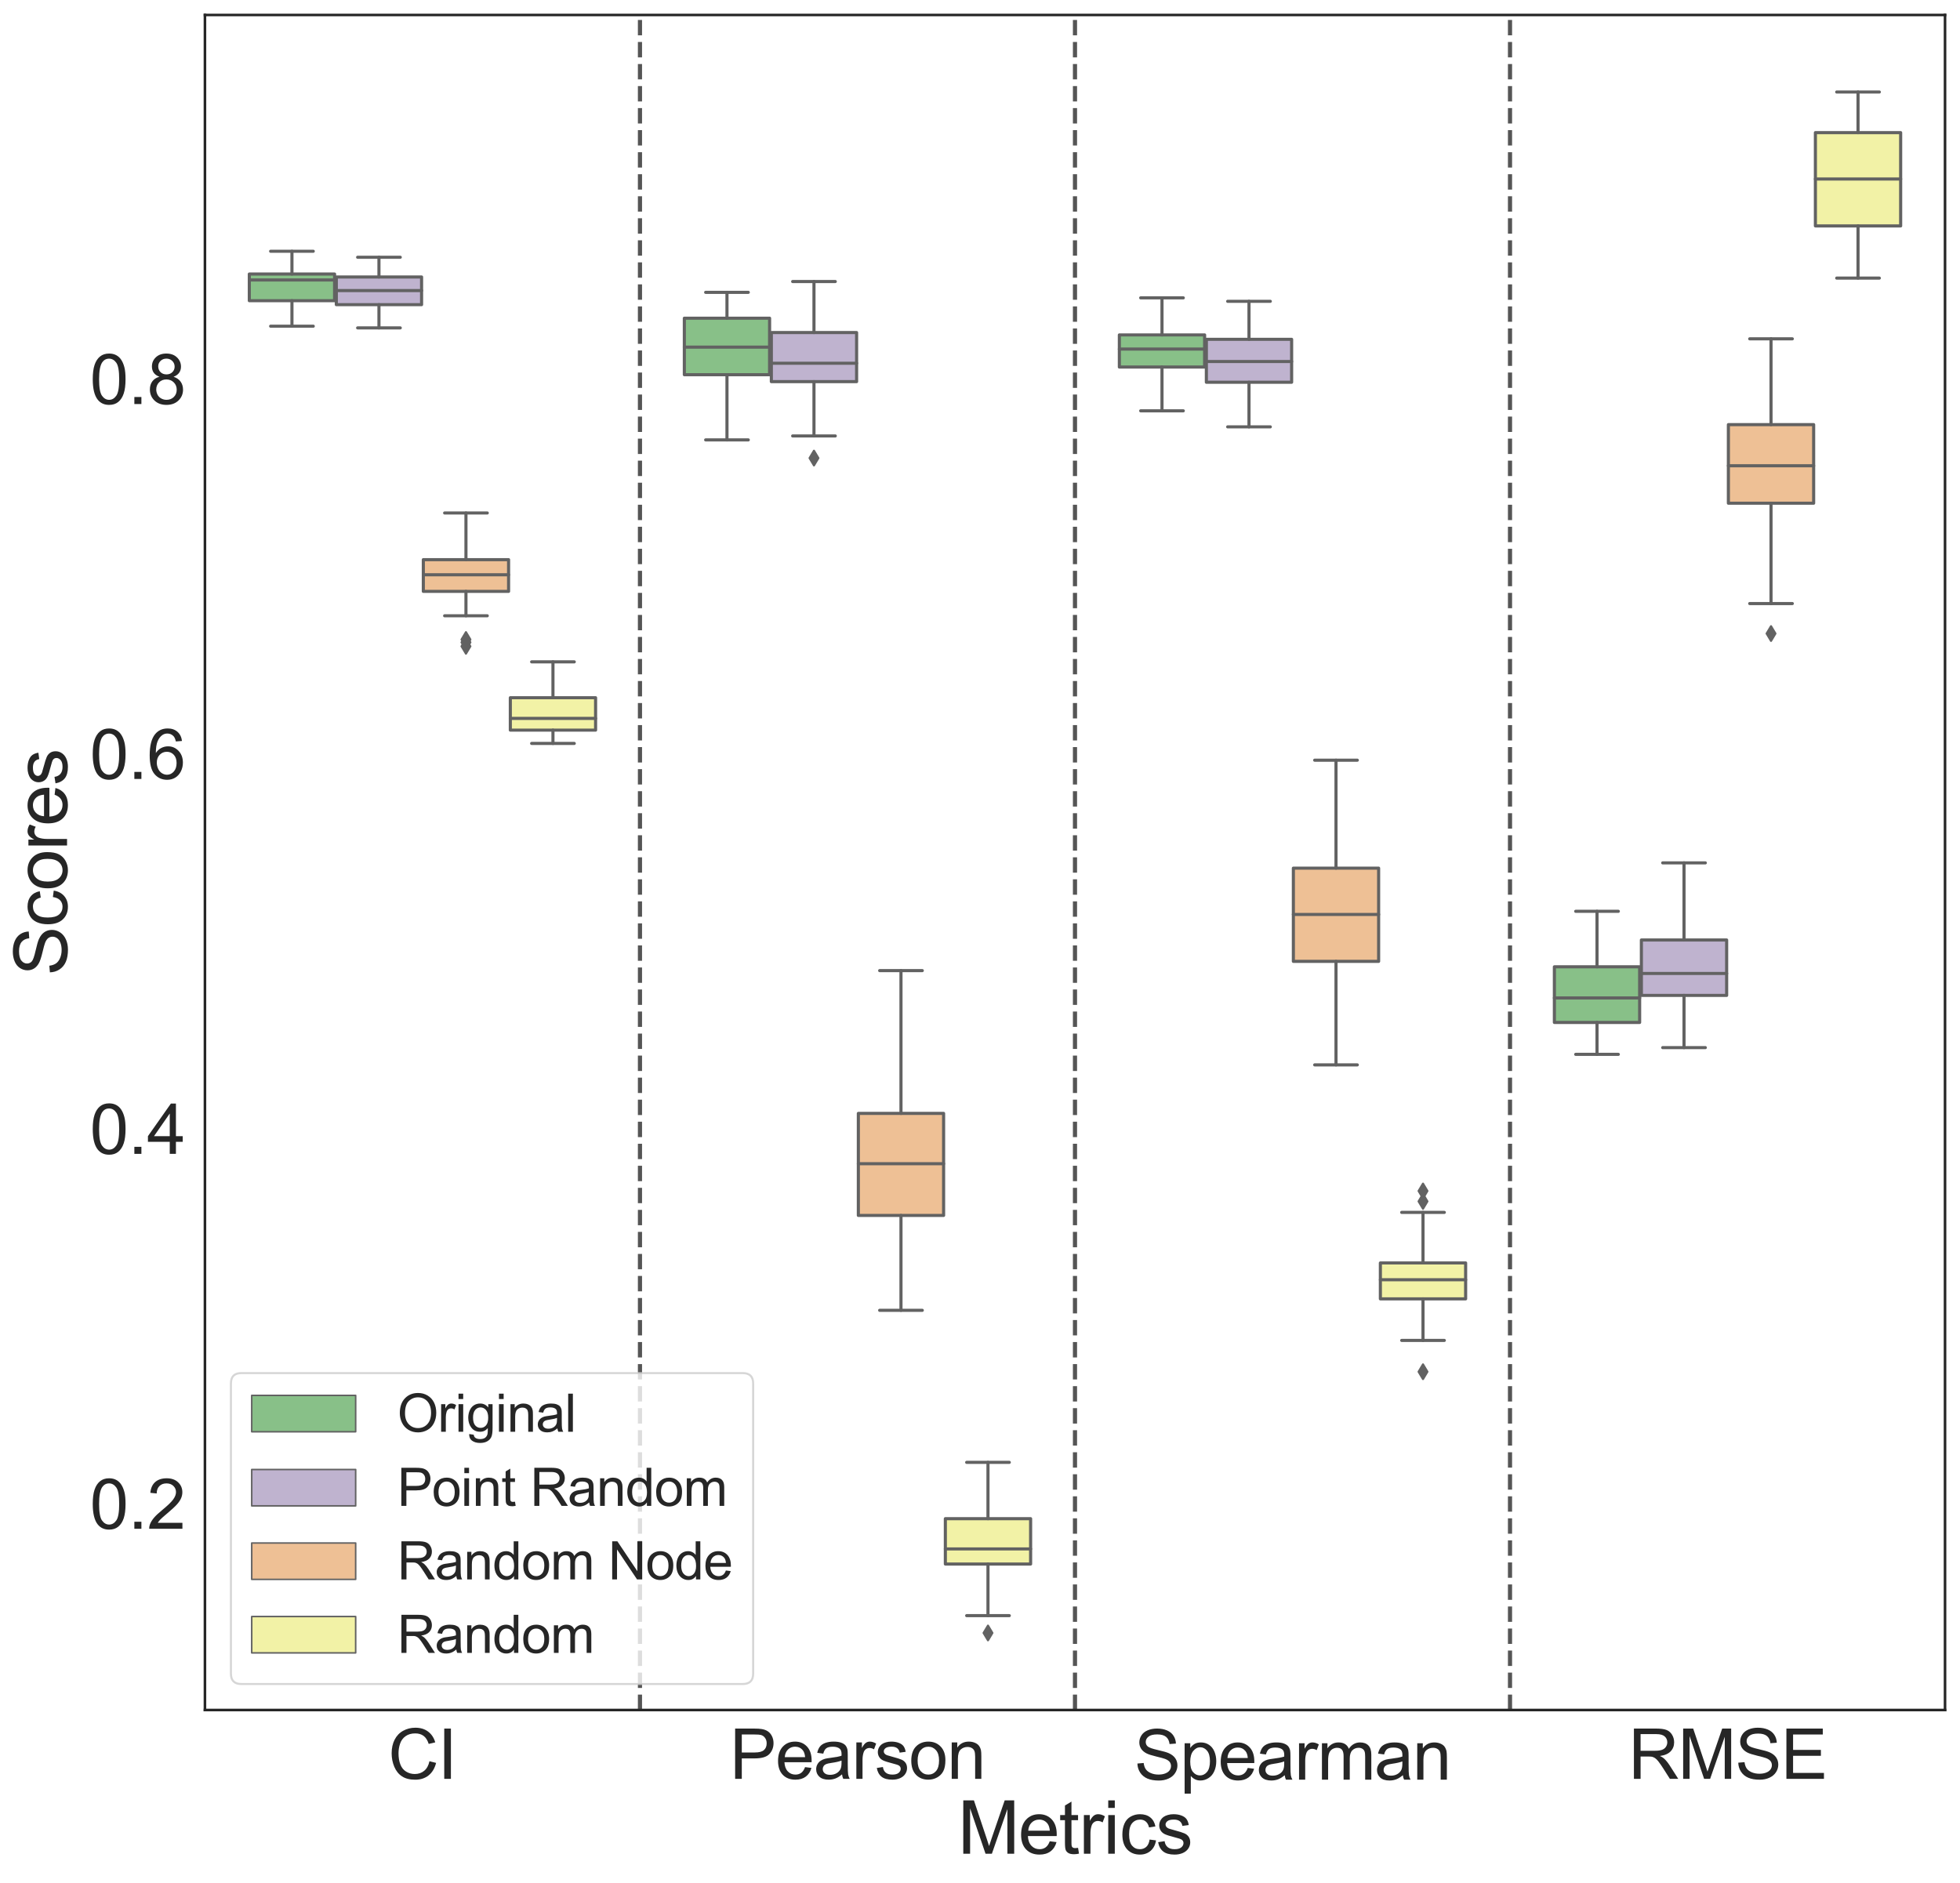 <?xml version="1.0" encoding="utf-8" standalone="no"?>
<!DOCTYPE svg PUBLIC "-//W3C//DTD SVG 1.1//EN"
  "http://www.w3.org/Graphics/SVG/1.1/DTD/svg11.dtd">
<svg height="905.89pt" version="1.1" viewBox="0 0 942.779 905.89" width="942.779pt" xmlns="http://www.w3.org/2000/svg" xmlns:xlink="http://www.w3.org/1999/xlink">
 <defs>
  <style type="text/css">*{stroke-linecap:butt;stroke-linejoin:round;}</style>
 </defs>
 <g id="figure_1">
  <g id="patch_1">
   <path d="M 0 905.89 
L 942.779 905.89 
L 942.779 -0 
L 0 -0 
z
" style="fill:#ffffff;"/>
  </g>
  <g id="axes_1">
   <g id="patch_2">
    <path d="M 98.579 822.6 
L 935.579 822.6 
L 935.579 7.2 
L 98.579 7.2 
z
" style="fill:#ffffff;"/>
   </g>
   <g id="matplotlib.axis_1">
    <g id="xtick_1">
     <g id="text_1">
      <!-- CI -->
      <g style="fill:#262626;" transform="translate(186.704 855.721)scale(0.33 -0.33)">
       <defs>
        <path d="M 3763 1606 
L 4369 1453 
Q 4178 706 3683 314 
Q 3188 -78 2472 -78 
Q 1731 -78 1267 223 
Q 803 525 561 1097 
Q 319 1669 319 2325 
Q 319 3041 592 3573 
Q 866 4106 1370 4382 
Q 1875 4659 2481 4659 
Q 3169 4659 3637 4309 
Q 4106 3959 4291 3325 
L 3694 3184 
Q 3534 3684 3231 3912 
Q 2928 4141 2469 4141 
Q 1941 4141 1586 3887 
Q 1231 3634 1087 3207 
Q 944 2781 944 2328 
Q 944 1744 1114 1308 
Q 1284 872 1643 656 
Q 2003 441 2422 441 
Q 2931 441 3284 734 
Q 3638 1028 3763 1606 
z
" id="ArialMT-43" transform="scale(0.016)"/>
        <path d="M 597 0 
L 597 4581 
L 1203 4581 
L 1203 0 
L 597 0 
z
" id="ArialMT-49" transform="scale(0.016)"/>
       </defs>
       <use xlink:href="#ArialMT-43"/>
       <use x="72.217" xlink:href="#ArialMT-49"/>
      </g>
     </g>
    </g>
    <g id="xtick_2">
     <g id="text_2">
      <!-- Pearson -->
      <g style="fill:#262626;" transform="translate(351.001 855.721)scale(0.33 -0.33)">
       <defs>
        <path d="M 494 0 
L 494 4581 
L 2222 4581 
Q 2678 4581 2919 4538 
Q 3256 4481 3484 4323 
Q 3713 4166 3852 3881 
Q 3991 3597 3991 3256 
Q 3991 2672 3619 2267 
Q 3247 1863 2275 1863 
L 1100 1863 
L 1100 0 
L 494 0 
z
M 1100 2403 
L 2284 2403 
Q 2872 2403 3119 2622 
Q 3366 2841 3366 3238 
Q 3366 3525 3220 3729 
Q 3075 3934 2838 4000 
Q 2684 4041 2272 4041 
L 1100 4041 
L 1100 2403 
z
" id="ArialMT-50" transform="scale(0.016)"/>
        <path d="M 2694 1069 
L 3275 997 
Q 3138 488 2766 206 
Q 2394 -75 1816 -75 
Q 1088 -75 661 373 
Q 234 822 234 1631 
Q 234 2469 665 2931 
Q 1097 3394 1784 3394 
Q 2450 3394 2872 2941 
Q 3294 2488 3294 1666 
Q 3294 1616 3291 1516 
L 816 1516 
Q 847 969 1125 678 
Q 1403 388 1819 388 
Q 2128 388 2347 550 
Q 2566 713 2694 1069 
z
M 847 1978 
L 2700 1978 
Q 2663 2397 2488 2606 
Q 2219 2931 1791 2931 
Q 1403 2931 1139 2672 
Q 875 2413 847 1978 
z
" id="ArialMT-65" transform="scale(0.016)"/>
        <path d="M 2588 409 
Q 2275 144 1986 34 
Q 1697 -75 1366 -75 
Q 819 -75 525 192 
Q 231 459 231 875 
Q 231 1119 342 1320 
Q 453 1522 633 1644 
Q 813 1766 1038 1828 
Q 1203 1872 1538 1913 
Q 2219 1994 2541 2106 
Q 2544 2222 2544 2253 
Q 2544 2597 2384 2738 
Q 2169 2928 1744 2928 
Q 1347 2928 1158 2789 
Q 969 2650 878 2297 
L 328 2372 
Q 403 2725 575 2942 
Q 747 3159 1072 3276 
Q 1397 3394 1825 3394 
Q 2250 3394 2515 3294 
Q 2781 3194 2906 3042 
Q 3031 2891 3081 2659 
Q 3109 2516 3109 2141 
L 3109 1391 
Q 3109 606 3145 398 
Q 3181 191 3288 0 
L 2700 0 
Q 2613 175 2588 409 
z
M 2541 1666 
Q 2234 1541 1622 1453 
Q 1275 1403 1131 1340 
Q 988 1278 909 1158 
Q 831 1038 831 891 
Q 831 666 1001 516 
Q 1172 366 1500 366 
Q 1825 366 2078 508 
Q 2331 650 2450 897 
Q 2541 1088 2541 1459 
L 2541 1666 
z
" id="ArialMT-61" transform="scale(0.016)"/>
        <path d="M 416 0 
L 416 3319 
L 922 3319 
L 922 2816 
Q 1116 3169 1280 3281 
Q 1444 3394 1641 3394 
Q 1925 3394 2219 3213 
L 2025 2691 
Q 1819 2813 1613 2813 
Q 1428 2813 1281 2702 
Q 1134 2591 1072 2394 
Q 978 2094 978 1738 
L 978 0 
L 416 0 
z
" id="ArialMT-72" transform="scale(0.016)"/>
        <path d="M 197 991 
L 753 1078 
Q 800 744 1014 566 
Q 1228 388 1613 388 
Q 2000 388 2187 545 
Q 2375 703 2375 916 
Q 2375 1106 2209 1216 
Q 2094 1291 1634 1406 
Q 1016 1563 777 1677 
Q 538 1791 414 1992 
Q 291 2194 291 2438 
Q 291 2659 392 2848 
Q 494 3038 669 3163 
Q 800 3259 1026 3326 
Q 1253 3394 1513 3394 
Q 1903 3394 2198 3281 
Q 2494 3169 2634 2976 
Q 2775 2784 2828 2463 
L 2278 2388 
Q 2241 2644 2061 2787 
Q 1881 2931 1553 2931 
Q 1166 2931 1000 2803 
Q 834 2675 834 2503 
Q 834 2394 903 2306 
Q 972 2216 1119 2156 
Q 1203 2125 1616 2013 
Q 2213 1853 2448 1751 
Q 2684 1650 2818 1456 
Q 2953 1263 2953 975 
Q 2953 694 2789 445 
Q 2625 197 2315 61 
Q 2006 -75 1616 -75 
Q 969 -75 630 194 
Q 291 463 197 991 
z
" id="ArialMT-73" transform="scale(0.016)"/>
        <path d="M 213 1659 
Q 213 2581 725 3025 
Q 1153 3394 1769 3394 
Q 2453 3394 2887 2945 
Q 3322 2497 3322 1706 
Q 3322 1066 3130 698 
Q 2938 331 2570 128 
Q 2203 -75 1769 -75 
Q 1072 -75 642 372 
Q 213 819 213 1659 
z
M 791 1659 
Q 791 1022 1069 705 
Q 1347 388 1769 388 
Q 2188 388 2466 706 
Q 2744 1025 2744 1678 
Q 2744 2294 2464 2611 
Q 2184 2928 1769 2928 
Q 1347 2928 1069 2612 
Q 791 2297 791 1659 
z
" id="ArialMT-6f" transform="scale(0.016)"/>
        <path d="M 422 0 
L 422 3319 
L 928 3319 
L 928 2847 
Q 1294 3394 1984 3394 
Q 2284 3394 2536 3286 
Q 2788 3178 2913 3003 
Q 3038 2828 3088 2588 
Q 3119 2431 3119 2041 
L 3119 0 
L 2556 0 
L 2556 2019 
Q 2556 2363 2490 2533 
Q 2425 2703 2258 2804 
Q 2091 2906 1866 2906 
Q 1506 2906 1245 2678 
Q 984 2450 984 1813 
L 984 0 
L 422 0 
z
" id="ArialMT-6e" transform="scale(0.016)"/>
       </defs>
       <use xlink:href="#ArialMT-50"/>
       <use x="66.699" xlink:href="#ArialMT-65"/>
       <use x="122.314" xlink:href="#ArialMT-61"/>
       <use x="177.93" xlink:href="#ArialMT-72"/>
       <use x="211.23" xlink:href="#ArialMT-73"/>
       <use x="261.23" xlink:href="#ArialMT-6f"/>
       <use x="316.846" xlink:href="#ArialMT-6e"/>
      </g>
     </g>
    </g>
    <g id="xtick_3">
     <g id="text_3">
      <!-- Spearman -->
      <g style="fill:#262626;" transform="translate(545.582 856.123)scale(0.33 -0.33)">
       <defs>
        <path d="M 288 1472 
L 859 1522 
Q 900 1178 1048 958 
Q 1197 738 1509 602 
Q 1822 466 2213 466 
Q 2559 466 2825 569 
Q 3091 672 3220 851 
Q 3350 1031 3350 1244 
Q 3350 1459 3225 1620 
Q 3100 1781 2813 1891 
Q 2628 1963 1997 2114 
Q 1366 2266 1113 2400 
Q 784 2572 623 2826 
Q 463 3081 463 3397 
Q 463 3744 659 4045 
Q 856 4347 1234 4503 
Q 1613 4659 2075 4659 
Q 2584 4659 2973 4495 
Q 3363 4331 3572 4012 
Q 3781 3694 3797 3291 
L 3216 3247 
Q 3169 3681 2898 3903 
Q 2628 4125 2100 4125 
Q 1550 4125 1298 3923 
Q 1047 3722 1047 3438 
Q 1047 3191 1225 3031 
Q 1400 2872 2139 2705 
Q 2878 2538 3153 2413 
Q 3553 2228 3743 1945 
Q 3934 1663 3934 1294 
Q 3934 928 3725 604 
Q 3516 281 3123 101 
Q 2731 -78 2241 -78 
Q 1619 -78 1198 103 
Q 778 284 539 648 
Q 300 1013 288 1472 
z
" id="ArialMT-53" transform="scale(0.016)"/>
        <path d="M 422 -1272 
L 422 3319 
L 934 3319 
L 934 2888 
Q 1116 3141 1344 3267 
Q 1572 3394 1897 3394 
Q 2322 3394 2647 3175 
Q 2972 2956 3137 2557 
Q 3303 2159 3303 1684 
Q 3303 1175 3120 767 
Q 2938 359 2589 142 
Q 2241 -75 1856 -75 
Q 1575 -75 1351 44 
Q 1128 163 984 344 
L 984 -1272 
L 422 -1272 
z
M 931 1641 
Q 931 1000 1190 694 
Q 1450 388 1819 388 
Q 2194 388 2461 705 
Q 2728 1022 2728 1688 
Q 2728 2322 2467 2637 
Q 2206 2953 1844 2953 
Q 1484 2953 1207 2617 
Q 931 2281 931 1641 
z
" id="ArialMT-70" transform="scale(0.016)"/>
        <path d="M 422 0 
L 422 3319 
L 925 3319 
L 925 2853 
Q 1081 3097 1340 3245 
Q 1600 3394 1931 3394 
Q 2300 3394 2536 3241 
Q 2772 3088 2869 2813 
Q 3263 3394 3894 3394 
Q 4388 3394 4653 3120 
Q 4919 2847 4919 2278 
L 4919 0 
L 4359 0 
L 4359 2091 
Q 4359 2428 4304 2576 
Q 4250 2725 4106 2815 
Q 3963 2906 3769 2906 
Q 3419 2906 3187 2673 
Q 2956 2441 2956 1928 
L 2956 0 
L 2394 0 
L 2394 2156 
Q 2394 2531 2256 2718 
Q 2119 2906 1806 2906 
Q 1569 2906 1367 2781 
Q 1166 2656 1075 2415 
Q 984 2175 984 1722 
L 984 0 
L 422 0 
z
" id="ArialMT-6d" transform="scale(0.016)"/>
       </defs>
       <use xlink:href="#ArialMT-53"/>
       <use x="66.699" xlink:href="#ArialMT-70"/>
       <use x="122.314" xlink:href="#ArialMT-65"/>
       <use x="177.93" xlink:href="#ArialMT-61"/>
       <use x="233.545" xlink:href="#ArialMT-72"/>
       <use x="266.846" xlink:href="#ArialMT-6d"/>
       <use x="350.146" xlink:href="#ArialMT-61"/>
       <use x="405.762" xlink:href="#ArialMT-6e"/>
      </g>
     </g>
    </g>
    <g id="xtick_4">
     <g id="text_4">
      <!-- RMSE -->
      <g style="fill:#262626;" transform="translate(783.281 855.721)scale(0.33 -0.33)">
       <defs>
        <path d="M 503 0 
L 503 4581 
L 2534 4581 
Q 3147 4581 3465 4457 
Q 3784 4334 3975 4021 
Q 4166 3709 4166 3331 
Q 4166 2844 3850 2509 
Q 3534 2175 2875 2084 
Q 3116 1969 3241 1856 
Q 3506 1613 3744 1247 
L 4541 0 
L 3778 0 
L 3172 953 
Q 2906 1366 2734 1584 
Q 2563 1803 2427 1890 
Q 2291 1978 2150 2013 
Q 2047 2034 1813 2034 
L 1109 2034 
L 1109 0 
L 503 0 
z
M 1109 2559 
L 2413 2559 
Q 2828 2559 3062 2645 
Q 3297 2731 3419 2920 
Q 3541 3109 3541 3331 
Q 3541 3656 3305 3865 
Q 3069 4075 2559 4075 
L 1109 4075 
L 1109 2559 
z
" id="ArialMT-52" transform="scale(0.016)"/>
        <path d="M 475 0 
L 475 4581 
L 1388 4581 
L 2472 1338 
Q 2622 884 2691 659 
Q 2769 909 2934 1394 
L 4031 4581 
L 4847 4581 
L 4847 0 
L 4263 0 
L 4263 3834 
L 2931 0 
L 2384 0 
L 1059 3900 
L 1059 0 
L 475 0 
z
" id="ArialMT-4d" transform="scale(0.016)"/>
        <path d="M 506 0 
L 506 4581 
L 3819 4581 
L 3819 4041 
L 1113 4041 
L 1113 2638 
L 3647 2638 
L 3647 2100 
L 1113 2100 
L 1113 541 
L 3925 541 
L 3925 0 
L 506 0 
z
" id="ArialMT-45" transform="scale(0.016)"/>
       </defs>
       <use xlink:href="#ArialMT-52"/>
       <use x="72.217" xlink:href="#ArialMT-4d"/>
       <use x="155.518" xlink:href="#ArialMT-53"/>
       <use x="222.217" xlink:href="#ArialMT-45"/>
      </g>
     </g>
    </g>
    <g id="text_5">
     <!-- Metrics -->
     <g style="fill:#262626;" transform="translate(460.693 891.734)scale(0.35 -0.35)">
      <defs>
       <path d="M 1650 503 
L 1731 6 
Q 1494 -44 1306 -44 
Q 1000 -44 831 53 
Q 663 150 594 308 
Q 525 466 525 972 
L 525 2881 
L 113 2881 
L 113 3319 
L 525 3319 
L 525 4141 
L 1084 4478 
L 1084 3319 
L 1650 3319 
L 1650 2881 
L 1084 2881 
L 1084 941 
Q 1084 700 1114 631 
Q 1144 563 1211 522 
Q 1278 481 1403 481 
Q 1497 481 1650 503 
z
" id="ArialMT-74" transform="scale(0.016)"/>
       <path d="M 425 3934 
L 425 4581 
L 988 4581 
L 988 3934 
L 425 3934 
z
M 425 0 
L 425 3319 
L 988 3319 
L 988 0 
L 425 0 
z
" id="ArialMT-69" transform="scale(0.016)"/>
       <path d="M 2588 1216 
L 3141 1144 
Q 3050 572 2676 248 
Q 2303 -75 1759 -75 
Q 1078 -75 664 370 
Q 250 816 250 1647 
Q 250 2184 428 2587 
Q 606 2991 970 3192 
Q 1334 3394 1763 3394 
Q 2303 3394 2647 3120 
Q 2991 2847 3088 2344 
L 2541 2259 
Q 2463 2594 2264 2762 
Q 2066 2931 1784 2931 
Q 1359 2931 1093 2626 
Q 828 2322 828 1663 
Q 828 994 1084 691 
Q 1341 388 1753 388 
Q 2084 388 2306 591 
Q 2528 794 2588 1216 
z
" id="ArialMT-63" transform="scale(0.016)"/>
      </defs>
      <use xlink:href="#ArialMT-4d"/>
      <use x="83.301" xlink:href="#ArialMT-65"/>
      <use x="138.916" xlink:href="#ArialMT-74"/>
      <use x="166.699" xlink:href="#ArialMT-72"/>
      <use x="200" xlink:href="#ArialMT-69"/>
      <use x="222.217" xlink:href="#ArialMT-63"/>
      <use x="272.217" xlink:href="#ArialMT-73"/>
     </g>
    </g>
   </g>
   <g id="matplotlib.axis_2">
    <g id="ytick_1">
     <g id="text_6">
      <!-- 0.2 -->
      <g style="fill:#262626;" transform="translate(43.209 735.42)scale(0.33 -0.33)">
       <defs>
        <path d="M 266 2259 
Q 266 3072 433 3567 
Q 600 4063 929 4331 
Q 1259 4600 1759 4600 
Q 2128 4600 2406 4451 
Q 2684 4303 2865 4023 
Q 3047 3744 3150 3342 
Q 3253 2941 3253 2259 
Q 3253 1453 3087 958 
Q 2922 463 2592 192 
Q 2263 -78 1759 -78 
Q 1097 -78 719 397 
Q 266 969 266 2259 
z
M 844 2259 
Q 844 1131 1108 757 
Q 1372 384 1759 384 
Q 2147 384 2411 759 
Q 2675 1134 2675 2259 
Q 2675 3391 2411 3762 
Q 2147 4134 1753 4134 
Q 1366 4134 1134 3806 
Q 844 3388 844 2259 
z
" id="ArialMT-30" transform="scale(0.016)"/>
        <path d="M 581 0 
L 581 641 
L 1222 641 
L 1222 0 
L 581 0 
z
" id="ArialMT-2e" transform="scale(0.016)"/>
        <path d="M 3222 541 
L 3222 0 
L 194 0 
Q 188 203 259 391 
Q 375 700 629 1000 
Q 884 1300 1366 1694 
Q 2113 2306 2375 2664 
Q 2638 3022 2638 3341 
Q 2638 3675 2398 3904 
Q 2159 4134 1775 4134 
Q 1369 4134 1125 3890 
Q 881 3647 878 3216 
L 300 3275 
Q 359 3922 746 4261 
Q 1134 4600 1788 4600 
Q 2447 4600 2831 4234 
Q 3216 3869 3216 3328 
Q 3216 3053 3103 2787 
Q 2991 2522 2730 2228 
Q 2469 1934 1863 1422 
Q 1356 997 1212 845 
Q 1069 694 975 541 
L 3222 541 
z
" id="ArialMT-32" transform="scale(0.016)"/>
       </defs>
       <use xlink:href="#ArialMT-30"/>
       <use x="55.615" xlink:href="#ArialMT-2e"/>
       <use x="83.398" xlink:href="#ArialMT-32"/>
      </g>
     </g>
    </g>
    <g id="ytick_2">
     <g id="text_7">
      <!-- 0.4 -->
      <g style="fill:#262626;" transform="translate(43.209 555.067)scale(0.33 -0.33)">
       <defs>
        <path d="M 2069 0 
L 2069 1097 
L 81 1097 
L 81 1613 
L 2172 4581 
L 2631 4581 
L 2631 1613 
L 3250 1613 
L 3250 1097 
L 2631 1097 
L 2631 0 
L 2069 0 
z
M 2069 1613 
L 2069 3678 
L 634 1613 
L 2069 1613 
z
" id="ArialMT-34" transform="scale(0.016)"/>
       </defs>
       <use xlink:href="#ArialMT-30"/>
       <use x="55.615" xlink:href="#ArialMT-2e"/>
       <use x="83.398" xlink:href="#ArialMT-34"/>
      </g>
     </g>
    </g>
    <g id="ytick_3">
     <g id="text_8">
      <!-- 0.6 -->
      <g style="fill:#262626;" transform="translate(43.209 374.714)scale(0.33 -0.33)">
       <defs>
        <path d="M 3184 3459 
L 2625 3416 
Q 2550 3747 2413 3897 
Q 2184 4138 1850 4138 
Q 1581 4138 1378 3988 
Q 1113 3794 959 3422 
Q 806 3050 800 2363 
Q 1003 2672 1297 2822 
Q 1591 2972 1913 2972 
Q 2475 2972 2870 2558 
Q 3266 2144 3266 1488 
Q 3266 1056 3080 686 
Q 2894 316 2569 119 
Q 2244 -78 1831 -78 
Q 1128 -78 684 439 
Q 241 956 241 2144 
Q 241 3472 731 4075 
Q 1159 4600 1884 4600 
Q 2425 4600 2770 4297 
Q 3116 3994 3184 3459 
z
M 888 1484 
Q 888 1194 1011 928 
Q 1134 663 1356 523 
Q 1578 384 1822 384 
Q 2178 384 2434 671 
Q 2691 959 2691 1453 
Q 2691 1928 2437 2201 
Q 2184 2475 1800 2475 
Q 1419 2475 1153 2201 
Q 888 1928 888 1484 
z
" id="ArialMT-36" transform="scale(0.016)"/>
       </defs>
       <use xlink:href="#ArialMT-30"/>
       <use x="55.615" xlink:href="#ArialMT-2e"/>
       <use x="83.398" xlink:href="#ArialMT-36"/>
      </g>
     </g>
    </g>
    <g id="ytick_4">
     <g id="text_9">
      <!-- 0.8 -->
      <g style="fill:#262626;" transform="translate(43.209 194.362)scale(0.33 -0.33)">
       <defs>
        <path d="M 1131 2484 
Q 781 2613 612 2850 
Q 444 3088 444 3419 
Q 444 3919 803 4259 
Q 1163 4600 1759 4600 
Q 2359 4600 2725 4251 
Q 3091 3903 3091 3403 
Q 3091 3084 2923 2848 
Q 2756 2613 2416 2484 
Q 2838 2347 3058 2040 
Q 3278 1734 3278 1309 
Q 3278 722 2862 322 
Q 2447 -78 1769 -78 
Q 1091 -78 675 323 
Q 259 725 259 1325 
Q 259 1772 486 2073 
Q 713 2375 1131 2484 
z
M 1019 3438 
Q 1019 3113 1228 2906 
Q 1438 2700 1772 2700 
Q 2097 2700 2305 2904 
Q 2513 3109 2513 3406 
Q 2513 3716 2298 3927 
Q 2084 4138 1766 4138 
Q 1444 4138 1231 3931 
Q 1019 3725 1019 3438 
z
M 838 1322 
Q 838 1081 952 856 
Q 1066 631 1291 507 
Q 1516 384 1775 384 
Q 2178 384 2440 643 
Q 2703 903 2703 1303 
Q 2703 1709 2433 1975 
Q 2163 2241 1756 2241 
Q 1359 2241 1098 1978 
Q 838 1716 838 1322 
z
" id="ArialMT-38" transform="scale(0.016)"/>
       </defs>
       <use xlink:href="#ArialMT-30"/>
       <use x="55.615" xlink:href="#ArialMT-2e"/>
       <use x="83.398" xlink:href="#ArialMT-38"/>
      </g>
     </g>
    </g>
    <g id="text_10">
     <!-- Scores -->
     <g style="fill:#262626;" transform="translate(32.252 469.363)rotate(-90)scale(0.35 -0.35)">
      <use xlink:href="#ArialMT-53"/>
      <use x="66.699" xlink:href="#ArialMT-63"/>
      <use x="116.699" xlink:href="#ArialMT-6f"/>
      <use x="172.314" xlink:href="#ArialMT-72"/>
      <use x="205.615" xlink:href="#ArialMT-65"/>
      <use x="261.23" xlink:href="#ArialMT-73"/>
     </g>
    </g>
   </g>
   <g id="patch_3">
    <path clip-path="url(#p8f6d10c020)" d="M 119.922 144.644 
L 160.935 144.644 
L 160.935 131.819 
L 119.922 131.819 
L 119.922 144.644 
z
" style="fill:#88c088;stroke:#626262;stroke-linejoin:miter;stroke-width:1.5;"/>
   </g>
   <g id="patch_4">
    <path clip-path="url(#p8f6d10c020)" d="M 161.772 146.555 
L 202.785 146.555 
L 202.785 133.242 
L 161.772 133.242 
L 161.772 146.555 
z
" style="fill:#bfb3cf;stroke:#626262;stroke-linejoin:miter;stroke-width:1.5;"/>
   </g>
   <g id="patch_5">
    <path clip-path="url(#p8f6d10c020)" d="M 203.622 284.476 
L 244.635 284.476 
L 244.635 269.225 
L 203.622 269.225 
L 203.622 284.476 
z
" style="fill:#eec095;stroke:#626262;stroke-linejoin:miter;stroke-width:1.5;"/>
   </g>
   <g id="patch_6">
    <path clip-path="url(#p8f6d10c020)" d="M 245.472 351.227 
L 286.485 351.227 
L 286.485 335.64 
L 245.472 335.64 
L 245.472 351.227 
z
" style="fill:#f2f2a6;stroke:#626262;stroke-linejoin:miter;stroke-width:1.5;"/>
   </g>
   <g id="patch_7">
    <path clip-path="url(#p8f6d10c020)" d="M 329.172 180.259 
L 370.185 180.259 
L 370.185 153.072 
L 329.172 153.072 
L 329.172 180.259 
z
" style="fill:#88c088;stroke:#626262;stroke-linejoin:miter;stroke-width:1.5;"/>
   </g>
   <g id="patch_8">
    <path clip-path="url(#p8f6d10c020)" d="M 371.022 183.584 
L 412.035 183.584 
L 412.035 159.976 
L 371.022 159.976 
L 371.022 183.584 
z
" style="fill:#bfb3cf;stroke:#626262;stroke-linejoin:miter;stroke-width:1.5;"/>
   </g>
   <g id="patch_9">
    <path clip-path="url(#p8f6d10c020)" d="M 412.872 584.682 
L 453.885 584.682 
L 453.885 535.598 
L 412.872 535.598 
L 412.872 584.682 
z
" style="fill:#eec095;stroke:#626262;stroke-linejoin:miter;stroke-width:1.5;"/>
   </g>
   <g id="patch_10">
    <path clip-path="url(#p8f6d10c020)" d="M 454.722 752.381 
L 495.735 752.381 
L 495.735 730.564 
L 454.722 730.564 
L 454.722 752.381 
z
" style="fill:#f2f2a6;stroke:#626262;stroke-linejoin:miter;stroke-width:1.5;"/>
   </g>
   <g id="patch_11">
    <path clip-path="url(#p8f6d10c020)" d="M 538.422 176.566 
L 579.435 176.566 
L 579.435 161.111 
L 538.422 161.111 
L 538.422 176.566 
z
" style="fill:#88c088;stroke:#626262;stroke-linejoin:miter;stroke-width:1.5;"/>
   </g>
   <g id="patch_12">
    <path clip-path="url(#p8f6d10c020)" d="M 580.272 183.882 
L 621.285 183.882 
L 621.285 163.228 
L 580.272 163.228 
L 580.272 183.882 
z
" style="fill:#bfb3cf;stroke:#626262;stroke-linejoin:miter;stroke-width:1.5;"/>
   </g>
   <g id="patch_13">
    <path clip-path="url(#p8f6d10c020)" d="M 622.122 462.461 
L 663.135 462.461 
L 663.135 417.626 
L 622.122 417.626 
L 622.122 462.461 
z
" style="fill:#eec095;stroke:#626262;stroke-linejoin:miter;stroke-width:1.5;"/>
   </g>
   <g id="patch_14">
    <path clip-path="url(#p8f6d10c020)" d="M 663.972 624.816 
L 704.985 624.816 
L 704.985 607.541 
L 663.972 607.541 
L 663.972 624.816 
z
" style="fill:#f2f2a6;stroke:#626262;stroke-linejoin:miter;stroke-width:1.5;"/>
   </g>
   <g id="patch_15">
    <path clip-path="url(#p8f6d10c020)" d="M 747.672 491.848 
L 788.685 491.848 
L 788.685 465.085 
L 747.672 465.085 
L 747.672 491.848 
z
" style="fill:#88c088;stroke:#626262;stroke-linejoin:miter;stroke-width:1.5;"/>
   </g>
   <g id="patch_16">
    <path clip-path="url(#p8f6d10c020)" d="M 789.522 478.848 
L 830.535 478.848 
L 830.535 452.189 
L 789.522 452.189 
L 789.522 478.848 
z
" style="fill:#bfb3cf;stroke:#626262;stroke-linejoin:miter;stroke-width:1.5;"/>
   </g>
   <g id="patch_17">
    <path clip-path="url(#p8f6d10c020)" d="M 831.372 242.071 
L 872.385 242.071 
L 872.385 204.269 
L 831.372 204.269 
L 831.372 242.071 
z
" style="fill:#eec095;stroke:#626262;stroke-linejoin:miter;stroke-width:1.5;"/>
   </g>
   <g id="patch_18">
    <path clip-path="url(#p8f6d10c020)" d="M 873.222 108.677 
L 914.235 108.677 
L 914.235 63.8 
L 873.222 63.8 
L 873.222 108.677 
z
" style="fill:#f2f2a6;stroke:#626262;stroke-linejoin:miter;stroke-width:1.5;"/>
   </g>
   <g id="patch_19">
    <path clip-path="url(#p8f6d10c020)" d="M 203.204 903.963 
L 203.204 903.963 
L 203.204 903.963 
L 203.204 903.963 
z
" style="fill:#88c088;stroke:#626262;stroke-linejoin:miter;stroke-width:0.75;"/>
   </g>
   <g id="patch_20">
    <path clip-path="url(#p8f6d10c020)" d="M 203.204 903.963 
L 203.204 903.963 
L 203.204 903.963 
L 203.204 903.963 
z
" style="fill:#bfb3cf;stroke:#626262;stroke-linejoin:miter;stroke-width:0.75;"/>
   </g>
   <g id="patch_21">
    <path clip-path="url(#p8f6d10c020)" d="M 203.204 903.963 
L 203.204 903.963 
L 203.204 903.963 
L 203.204 903.963 
z
" style="fill:#eec095;stroke:#626262;stroke-linejoin:miter;stroke-width:0.75;"/>
   </g>
   <g id="patch_22">
    <path clip-path="url(#p8f6d10c020)" d="M 203.204 903.963 
L 203.204 903.963 
L 203.204 903.963 
L 203.204 903.963 
z
" style="fill:#f2f2a6;stroke:#626262;stroke-linejoin:miter;stroke-width:0.75;"/>
   </g>
   <g id="line2d_1">
    <path clip-path="url(#p8f6d10c020)" d="M 140.429 144.644 
L 140.429 156.912 
" style="fill:none;stroke:#626262;stroke-linecap:round;stroke-width:1.5;"/>
   </g>
   <g id="line2d_2">
    <path clip-path="url(#p8f6d10c020)" d="M 140.429 131.819 
L 140.429 120.867 
" style="fill:none;stroke:#626262;stroke-linecap:round;stroke-width:1.5;"/>
   </g>
   <g id="line2d_3">
    <path clip-path="url(#p8f6d10c020)" d="M 130.175 156.912 
L 150.682 156.912 
" style="fill:none;stroke:#626262;stroke-linecap:round;stroke-width:1.5;"/>
   </g>
   <g id="line2d_4">
    <path clip-path="url(#p8f6d10c020)" d="M 130.175 120.867 
L 150.682 120.867 
" style="fill:none;stroke:#626262;stroke-linecap:round;stroke-width:1.5;"/>
   </g>
   <g id="line2d_5"/>
   <g id="line2d_6">
    <path clip-path="url(#p8f6d10c020)" d="M 182.279 146.555 
L 182.279 157.733 
" style="fill:none;stroke:#626262;stroke-linecap:round;stroke-width:1.5;"/>
   </g>
   <g id="line2d_7">
    <path clip-path="url(#p8f6d10c020)" d="M 182.279 133.242 
L 182.279 123.752 
" style="fill:none;stroke:#626262;stroke-linecap:round;stroke-width:1.5;"/>
   </g>
   <g id="line2d_8">
    <path clip-path="url(#p8f6d10c020)" d="M 172.025 157.733 
L 192.532 157.733 
" style="fill:none;stroke:#626262;stroke-linecap:round;stroke-width:1.5;"/>
   </g>
   <g id="line2d_9">
    <path clip-path="url(#p8f6d10c020)" d="M 172.025 123.752 
L 192.532 123.752 
" style="fill:none;stroke:#626262;stroke-linecap:round;stroke-width:1.5;"/>
   </g>
   <g id="line2d_10"/>
   <g id="line2d_11">
    <path clip-path="url(#p8f6d10c020)" d="M 224.129 284.476 
L 224.129 296.224 
" style="fill:none;stroke:#626262;stroke-linecap:round;stroke-width:1.5;"/>
   </g>
   <g id="line2d_12">
    <path clip-path="url(#p8f6d10c020)" d="M 224.129 269.225 
L 224.129 246.771 
" style="fill:none;stroke:#626262;stroke-linecap:round;stroke-width:1.5;"/>
   </g>
   <g id="line2d_13">
    <path clip-path="url(#p8f6d10c020)" d="M 213.875 296.224 
L 234.382 296.224 
" style="fill:none;stroke:#626262;stroke-linecap:round;stroke-width:1.5;"/>
   </g>
   <g id="line2d_14">
    <path clip-path="url(#p8f6d10c020)" d="M 213.875 246.771 
L 234.382 246.771 
" style="fill:none;stroke:#626262;stroke-linecap:round;stroke-width:1.5;"/>
   </g>
   <g id="line2d_15">
    <defs>
     <path d="M -0 3.536 
L 2.121 0 
L -0 -3.536 
L -2.121 -0 
z
" id="m3873decdf2" style="stroke:#626262;stroke-linejoin:miter;"/>
    </defs>
    <g clip-path="url(#p8f6d10c020)">
     <use style="fill:#626262;stroke:#626262;stroke-linejoin:miter;" x="224.129" xlink:href="#m3873decdf2" y="307.632"/>
     <use style="fill:#626262;stroke:#626262;stroke-linejoin:miter;" x="224.129" xlink:href="#m3873decdf2" y="309.01"/>
     <use style="fill:#626262;stroke:#626262;stroke-linejoin:miter;" x="224.129" xlink:href="#m3873decdf2" y="310.905"/>
    </g>
   </g>
   <g id="line2d_16">
    <path clip-path="url(#p8f6d10c020)" d="M 265.979 351.227 
L 265.979 357.629 
" style="fill:none;stroke:#626262;stroke-linecap:round;stroke-width:1.5;"/>
   </g>
   <g id="line2d_17">
    <path clip-path="url(#p8f6d10c020)" d="M 265.979 335.64 
L 265.979 318.387 
" style="fill:none;stroke:#626262;stroke-linecap:round;stroke-width:1.5;"/>
   </g>
   <g id="line2d_18">
    <path clip-path="url(#p8f6d10c020)" d="M 255.725 357.629 
L 276.232 357.629 
" style="fill:none;stroke:#626262;stroke-linecap:round;stroke-width:1.5;"/>
   </g>
   <g id="line2d_19">
    <path clip-path="url(#p8f6d10c020)" d="M 255.725 318.387 
L 276.232 318.387 
" style="fill:none;stroke:#626262;stroke-linecap:round;stroke-width:1.5;"/>
   </g>
   <g id="line2d_20"/>
   <g id="line2d_21">
    <path clip-path="url(#p8f6d10c020)" d="M 349.679 180.259 
L 349.679 211.614 
" style="fill:none;stroke:#626262;stroke-linecap:round;stroke-width:1.5;"/>
   </g>
   <g id="line2d_22">
    <path clip-path="url(#p8f6d10c020)" d="M 349.679 153.072 
L 349.679 140.635 
" style="fill:none;stroke:#626262;stroke-linecap:round;stroke-width:1.5;"/>
   </g>
   <g id="line2d_23">
    <path clip-path="url(#p8f6d10c020)" d="M 339.425 211.614 
L 359.932 211.614 
" style="fill:none;stroke:#626262;stroke-linecap:round;stroke-width:1.5;"/>
   </g>
   <g id="line2d_24">
    <path clip-path="url(#p8f6d10c020)" d="M 339.425 140.635 
L 359.932 140.635 
" style="fill:none;stroke:#626262;stroke-linecap:round;stroke-width:1.5;"/>
   </g>
   <g id="line2d_25"/>
   <g id="line2d_26">
    <path clip-path="url(#p8f6d10c020)" d="M 391.529 183.584 
L 391.529 209.712 
" style="fill:none;stroke:#626262;stroke-linecap:round;stroke-width:1.5;"/>
   </g>
   <g id="line2d_27">
    <path clip-path="url(#p8f6d10c020)" d="M 391.529 159.976 
L 391.529 135.431 
" style="fill:none;stroke:#626262;stroke-linecap:round;stroke-width:1.5;"/>
   </g>
   <g id="line2d_28">
    <path clip-path="url(#p8f6d10c020)" d="M 381.275 209.712 
L 401.782 209.712 
" style="fill:none;stroke:#626262;stroke-linecap:round;stroke-width:1.5;"/>
   </g>
   <g id="line2d_29">
    <path clip-path="url(#p8f6d10c020)" d="M 381.275 135.431 
L 401.782 135.431 
" style="fill:none;stroke:#626262;stroke-linecap:round;stroke-width:1.5;"/>
   </g>
   <g id="line2d_30">
    <g clip-path="url(#p8f6d10c020)">
     <use style="fill:#626262;stroke:#626262;stroke-linejoin:miter;" x="391.529" xlink:href="#m3873decdf2" y="220.355"/>
    </g>
   </g>
   <g id="line2d_31">
    <path clip-path="url(#p8f6d10c020)" d="M 433.379 584.682 
L 433.379 630.333 
" style="fill:none;stroke:#626262;stroke-linecap:round;stroke-width:1.5;"/>
   </g>
   <g id="line2d_32">
    <path clip-path="url(#p8f6d10c020)" d="M 433.379 535.598 
L 433.379 466.915 
" style="fill:none;stroke:#626262;stroke-linecap:round;stroke-width:1.5;"/>
   </g>
   <g id="line2d_33">
    <path clip-path="url(#p8f6d10c020)" d="M 423.125 630.333 
L 443.632 630.333 
" style="fill:none;stroke:#626262;stroke-linecap:round;stroke-width:1.5;"/>
   </g>
   <g id="line2d_34">
    <path clip-path="url(#p8f6d10c020)" d="M 423.125 466.915 
L 443.632 466.915 
" style="fill:none;stroke:#626262;stroke-linecap:round;stroke-width:1.5;"/>
   </g>
   <g id="line2d_35"/>
   <g id="line2d_36">
    <path clip-path="url(#p8f6d10c020)" d="M 475.229 752.381 
L 475.229 777.21 
" style="fill:none;stroke:#626262;stroke-linecap:round;stroke-width:1.5;"/>
   </g>
   <g id="line2d_37">
    <path clip-path="url(#p8f6d10c020)" d="M 475.229 730.564 
L 475.229 703.47 
" style="fill:none;stroke:#626262;stroke-linecap:round;stroke-width:1.5;"/>
   </g>
   <g id="line2d_38">
    <path clip-path="url(#p8f6d10c020)" d="M 464.975 777.21 
L 485.482 777.21 
" style="fill:none;stroke:#626262;stroke-linecap:round;stroke-width:1.5;"/>
   </g>
   <g id="line2d_39">
    <path clip-path="url(#p8f6d10c020)" d="M 464.975 703.47 
L 485.482 703.47 
" style="fill:none;stroke:#626262;stroke-linecap:round;stroke-width:1.5;"/>
   </g>
   <g id="line2d_40">
    <g clip-path="url(#p8f6d10c020)">
     <use style="fill:#626262;stroke:#626262;stroke-linejoin:miter;" x="475.229" xlink:href="#m3873decdf2" y="785.536"/>
    </g>
   </g>
   <g id="line2d_41">
    <path clip-path="url(#p8f6d10c020)" d="M 558.929 176.566 
L 558.929 197.628 
" style="fill:none;stroke:#626262;stroke-linecap:round;stroke-width:1.5;"/>
   </g>
   <g id="line2d_42">
    <path clip-path="url(#p8f6d10c020)" d="M 558.929 161.111 
L 558.929 143.283 
" style="fill:none;stroke:#626262;stroke-linecap:round;stroke-width:1.5;"/>
   </g>
   <g id="line2d_43">
    <path clip-path="url(#p8f6d10c020)" d="M 548.675 197.628 
L 569.182 197.628 
" style="fill:none;stroke:#626262;stroke-linecap:round;stroke-width:1.5;"/>
   </g>
   <g id="line2d_44">
    <path clip-path="url(#p8f6d10c020)" d="M 548.675 143.283 
L 569.182 143.283 
" style="fill:none;stroke:#626262;stroke-linecap:round;stroke-width:1.5;"/>
   </g>
   <g id="line2d_45"/>
   <g id="line2d_46">
    <path clip-path="url(#p8f6d10c020)" d="M 600.779 183.882 
L 600.779 205.34 
" style="fill:none;stroke:#626262;stroke-linecap:round;stroke-width:1.5;"/>
   </g>
   <g id="line2d_47">
    <path clip-path="url(#p8f6d10c020)" d="M 600.779 163.228 
L 600.779 144.947 
" style="fill:none;stroke:#626262;stroke-linecap:round;stroke-width:1.5;"/>
   </g>
   <g id="line2d_48">
    <path clip-path="url(#p8f6d10c020)" d="M 590.525 205.34 
L 611.032 205.34 
" style="fill:none;stroke:#626262;stroke-linecap:round;stroke-width:1.5;"/>
   </g>
   <g id="line2d_49">
    <path clip-path="url(#p8f6d10c020)" d="M 590.525 144.947 
L 611.032 144.947 
" style="fill:none;stroke:#626262;stroke-linecap:round;stroke-width:1.5;"/>
   </g>
   <g id="line2d_50"/>
   <g id="line2d_51">
    <path clip-path="url(#p8f6d10c020)" d="M 642.629 462.461 
L 642.629 512.265 
" style="fill:none;stroke:#626262;stroke-linecap:round;stroke-width:1.5;"/>
   </g>
   <g id="line2d_52">
    <path clip-path="url(#p8f6d10c020)" d="M 642.629 417.626 
L 642.629 365.692 
" style="fill:none;stroke:#626262;stroke-linecap:round;stroke-width:1.5;"/>
   </g>
   <g id="line2d_53">
    <path clip-path="url(#p8f6d10c020)" d="M 632.375 512.265 
L 652.882 512.265 
" style="fill:none;stroke:#626262;stroke-linecap:round;stroke-width:1.5;"/>
   </g>
   <g id="line2d_54">
    <path clip-path="url(#p8f6d10c020)" d="M 632.375 365.692 
L 652.882 365.692 
" style="fill:none;stroke:#626262;stroke-linecap:round;stroke-width:1.5;"/>
   </g>
   <g id="line2d_55"/>
   <g id="line2d_56">
    <path clip-path="url(#p8f6d10c020)" d="M 684.479 624.816 
L 684.479 644.81 
" style="fill:none;stroke:#626262;stroke-linecap:round;stroke-width:1.5;"/>
   </g>
   <g id="line2d_57">
    <path clip-path="url(#p8f6d10c020)" d="M 684.479 607.541 
L 684.479 583.223 
" style="fill:none;stroke:#626262;stroke-linecap:round;stroke-width:1.5;"/>
   </g>
   <g id="line2d_58">
    <path clip-path="url(#p8f6d10c020)" d="M 674.225 644.81 
L 694.732 644.81 
" style="fill:none;stroke:#626262;stroke-linecap:round;stroke-width:1.5;"/>
   </g>
   <g id="line2d_59">
    <path clip-path="url(#p8f6d10c020)" d="M 674.225 583.223 
L 694.732 583.223 
" style="fill:none;stroke:#626262;stroke-linecap:round;stroke-width:1.5;"/>
   </g>
   <g id="line2d_60">
    <g clip-path="url(#p8f6d10c020)">
     <use style="fill:#626262;stroke:#626262;stroke-linejoin:miter;" x="684.479" xlink:href="#m3873decdf2" y="659.875"/>
     <use style="fill:#626262;stroke:#626262;stroke-linejoin:miter;" x="684.479" xlink:href="#m3873decdf2" y="572.924"/>
     <use style="fill:#626262;stroke:#626262;stroke-linejoin:miter;" x="684.479" xlink:href="#m3873decdf2" y="577.928"/>
    </g>
   </g>
   <g id="line2d_61">
    <path clip-path="url(#p8f6d10c020)" d="M 768.179 491.848 
L 768.179 507.198 
" style="fill:none;stroke:#626262;stroke-linecap:round;stroke-width:1.5;"/>
   </g>
   <g id="line2d_62">
    <path clip-path="url(#p8f6d10c020)" d="M 768.179 465.085 
L 768.179 438.386 
" style="fill:none;stroke:#626262;stroke-linecap:round;stroke-width:1.5;"/>
   </g>
   <g id="line2d_63">
    <path clip-path="url(#p8f6d10c020)" d="M 757.925 507.198 
L 778.432 507.198 
" style="fill:none;stroke:#626262;stroke-linecap:round;stroke-width:1.5;"/>
   </g>
   <g id="line2d_64">
    <path clip-path="url(#p8f6d10c020)" d="M 757.925 438.386 
L 778.432 438.386 
" style="fill:none;stroke:#626262;stroke-linecap:round;stroke-width:1.5;"/>
   </g>
   <g id="line2d_65"/>
   <g id="line2d_66">
    <path clip-path="url(#p8f6d10c020)" d="M 810.029 478.848 
L 810.029 503.957 
" style="fill:none;stroke:#626262;stroke-linecap:round;stroke-width:1.5;"/>
   </g>
   <g id="line2d_67">
    <path clip-path="url(#p8f6d10c020)" d="M 810.029 452.189 
L 810.029 415.09 
" style="fill:none;stroke:#626262;stroke-linecap:round;stroke-width:1.5;"/>
   </g>
   <g id="line2d_68">
    <path clip-path="url(#p8f6d10c020)" d="M 799.775 503.957 
L 820.282 503.957 
" style="fill:none;stroke:#626262;stroke-linecap:round;stroke-width:1.5;"/>
   </g>
   <g id="line2d_69">
    <path clip-path="url(#p8f6d10c020)" d="M 799.775 415.09 
L 820.282 415.09 
" style="fill:none;stroke:#626262;stroke-linecap:round;stroke-width:1.5;"/>
   </g>
   <g id="line2d_70"/>
   <g id="line2d_71">
    <path clip-path="url(#p8f6d10c020)" d="M 851.879 242.071 
L 851.879 290.343 
" style="fill:none;stroke:#626262;stroke-linecap:round;stroke-width:1.5;"/>
   </g>
   <g id="line2d_72">
    <path clip-path="url(#p8f6d10c020)" d="M 851.879 204.269 
L 851.879 162.992 
" style="fill:none;stroke:#626262;stroke-linecap:round;stroke-width:1.5;"/>
   </g>
   <g id="line2d_73">
    <path clip-path="url(#p8f6d10c020)" d="M 841.625 290.343 
L 862.132 290.343 
" style="fill:none;stroke:#626262;stroke-linecap:round;stroke-width:1.5;"/>
   </g>
   <g id="line2d_74">
    <path clip-path="url(#p8f6d10c020)" d="M 841.625 162.992 
L 862.132 162.992 
" style="fill:none;stroke:#626262;stroke-linecap:round;stroke-width:1.5;"/>
   </g>
   <g id="line2d_75">
    <g clip-path="url(#p8f6d10c020)">
     <use style="fill:#626262;stroke:#626262;stroke-linejoin:miter;" x="851.879" xlink:href="#m3873decdf2" y="304.768"/>
    </g>
   </g>
   <g id="line2d_76">
    <path clip-path="url(#p8f6d10c020)" d="M 893.729 108.677 
L 893.729 133.777 
" style="fill:none;stroke:#626262;stroke-linecap:round;stroke-width:1.5;"/>
   </g>
   <g id="line2d_77">
    <path clip-path="url(#p8f6d10c020)" d="M 893.729 63.8 
L 893.729 44.264 
" style="fill:none;stroke:#626262;stroke-linecap:round;stroke-width:1.5;"/>
   </g>
   <g id="line2d_78">
    <path clip-path="url(#p8f6d10c020)" d="M 883.475 133.777 
L 903.982 133.777 
" style="fill:none;stroke:#626262;stroke-linecap:round;stroke-width:1.5;"/>
   </g>
   <g id="line2d_79">
    <path clip-path="url(#p8f6d10c020)" d="M 883.475 44.264 
L 903.982 44.264 
" style="fill:none;stroke:#626262;stroke-linecap:round;stroke-width:1.5;"/>
   </g>
   <g id="line2d_80"/>
   <g id="line2d_81">
    <path clip-path="url(#p8f6d10c020)" d="M 307.829 822.6 
L 307.829 7.2 
" style="fill:none;stroke:#555555;stroke-dasharray:7.4,3.2;stroke-dashoffset:0;stroke-width:2;"/>
   </g>
   <g id="line2d_82">
    <path clip-path="url(#p8f6d10c020)" d="M 517.079 822.6 
L 517.079 7.2 
" style="fill:none;stroke:#555555;stroke-dasharray:7.4,3.2;stroke-dashoffset:0;stroke-width:2;"/>
   </g>
   <g id="line2d_83">
    <path clip-path="url(#p8f6d10c020)" d="M 726.329 822.6 
L 726.329 7.2 
" style="fill:none;stroke:#555555;stroke-dasharray:7.4,3.2;stroke-dashoffset:0;stroke-width:2;"/>
   </g>
   <g id="line2d_84">
    <path clip-path="url(#p8f6d10c020)" d="M 119.922 134.676 
L 160.935 134.676 
" style="fill:none;stroke:#626262;stroke-linecap:round;stroke-width:1.5;"/>
   </g>
   <g id="line2d_85">
    <path clip-path="url(#p8f6d10c020)" d="M 161.772 139.782 
L 202.785 139.782 
" style="fill:none;stroke:#626262;stroke-linecap:round;stroke-width:1.5;"/>
   </g>
   <g id="line2d_86">
    <path clip-path="url(#p8f6d10c020)" d="M 203.622 276.502 
L 244.635 276.502 
" style="fill:none;stroke:#626262;stroke-linecap:round;stroke-width:1.5;"/>
   </g>
   <g id="line2d_87">
    <path clip-path="url(#p8f6d10c020)" d="M 245.472 345.587 
L 286.485 345.587 
" style="fill:none;stroke:#626262;stroke-linecap:round;stroke-width:1.5;"/>
   </g>
   <g id="line2d_88">
    <path clip-path="url(#p8f6d10c020)" d="M 329.172 166.979 
L 370.185 166.979 
" style="fill:none;stroke:#626262;stroke-linecap:round;stroke-width:1.5;"/>
   </g>
   <g id="line2d_89">
    <path clip-path="url(#p8f6d10c020)" d="M 371.022 174.739 
L 412.035 174.739 
" style="fill:none;stroke:#626262;stroke-linecap:round;stroke-width:1.5;"/>
   </g>
   <g id="line2d_90">
    <path clip-path="url(#p8f6d10c020)" d="M 412.872 559.814 
L 453.885 559.814 
" style="fill:none;stroke:#626262;stroke-linecap:round;stroke-width:1.5;"/>
   </g>
   <g id="line2d_91">
    <path clip-path="url(#p8f6d10c020)" d="M 454.722 745.107 
L 495.735 745.107 
" style="fill:none;stroke:#626262;stroke-linecap:round;stroke-width:1.5;"/>
   </g>
   <g id="line2d_92">
    <path clip-path="url(#p8f6d10c020)" d="M 538.422 167.922 
L 579.435 167.922 
" style="fill:none;stroke:#626262;stroke-linecap:round;stroke-width:1.5;"/>
   </g>
   <g id="line2d_93">
    <path clip-path="url(#p8f6d10c020)" d="M 580.272 173.913 
L 621.285 173.913 
" style="fill:none;stroke:#626262;stroke-linecap:round;stroke-width:1.5;"/>
   </g>
   <g id="line2d_94">
    <path clip-path="url(#p8f6d10c020)" d="M 622.122 439.903 
L 663.135 439.903 
" style="fill:none;stroke:#626262;stroke-linecap:round;stroke-width:1.5;"/>
   </g>
   <g id="line2d_95">
    <path clip-path="url(#p8f6d10c020)" d="M 663.972 615.624 
L 704.985 615.624 
" style="fill:none;stroke:#626262;stroke-linecap:round;stroke-width:1.5;"/>
   </g>
   <g id="line2d_96">
    <path clip-path="url(#p8f6d10c020)" d="M 747.672 480.063 
L 788.685 480.063 
" style="fill:none;stroke:#626262;stroke-linecap:round;stroke-width:1.5;"/>
   </g>
   <g id="line2d_97">
    <path clip-path="url(#p8f6d10c020)" d="M 789.522 468.289 
L 830.535 468.289 
" style="fill:none;stroke:#626262;stroke-linecap:round;stroke-width:1.5;"/>
   </g>
   <g id="line2d_98">
    <path clip-path="url(#p8f6d10c020)" d="M 831.372 224.049 
L 872.385 224.049 
" style="fill:none;stroke:#626262;stroke-linecap:round;stroke-width:1.5;"/>
   </g>
   <g id="line2d_99">
    <path clip-path="url(#p8f6d10c020)" d="M 873.222 86.111 
L 914.235 86.111 
" style="fill:none;stroke:#626262;stroke-linecap:round;stroke-width:1.5;"/>
   </g>
   <g id="patch_23">
    <path d="M 98.579 822.6 
L 98.579 7.2 
" style="fill:none;stroke:#262626;stroke-linecap:square;stroke-linejoin:miter;stroke-width:1.25;"/>
   </g>
   <g id="patch_24">
    <path d="M 935.579 822.6 
L 935.579 7.2 
" style="fill:none;stroke:#262626;stroke-linecap:square;stroke-linejoin:miter;stroke-width:1.25;"/>
   </g>
   <g id="patch_25">
    <path d="M 98.579 822.6 
L 935.579 822.6 
" style="fill:none;stroke:#262626;stroke-linecap:square;stroke-linejoin:miter;stroke-width:1.25;"/>
   </g>
   <g id="patch_26">
    <path d="M 98.579 7.2 
L 935.579 7.2 
" style="fill:none;stroke:#262626;stroke-linecap:square;stroke-linejoin:miter;stroke-width:1.25;"/>
   </g>
   <g id="legend_1">
    <g id="patch_27">
     <path d="M 116.079 810.1 
L 357.274 810.1 
Q 362.274 810.1 362.274 805.1 
L 362.274 665.534 
Q 362.274 660.534 357.274 660.534 
L 116.079 660.534 
Q 111.079 660.534 111.079 665.534 
L 111.079 805.1 
Q 111.079 810.1 116.079 810.1 
z
" style="fill:#ffffff;opacity:0.8;stroke:#cccccc;stroke-linejoin:miter;"/>
    </g>
    <g id="patch_28">
     <path d="M 121.079 688.748 
L 171.079 688.748 
L 171.079 671.248 
L 121.079 671.248 
z
" style="fill:#88c088;stroke:#626262;stroke-linejoin:miter;stroke-width:0.75;"/>
    </g>
    <g id="text_11">
     <!-- Original -->
     <g style="fill:#262626;" transform="translate(191.079 688.748)scale(0.25 -0.25)">
      <defs>
       <path d="M 309 2231 
Q 309 3372 921 4017 
Q 1534 4663 2503 4663 
Q 3138 4663 3647 4359 
Q 4156 4056 4423 3514 
Q 4691 2972 4691 2284 
Q 4691 1588 4409 1038 
Q 4128 488 3612 205 
Q 3097 -78 2500 -78 
Q 1853 -78 1343 234 
Q 834 547 571 1087 
Q 309 1628 309 2231 
z
M 934 2222 
Q 934 1394 1379 917 
Q 1825 441 2497 441 
Q 3181 441 3623 922 
Q 4066 1403 4066 2288 
Q 4066 2847 3877 3264 
Q 3688 3681 3323 3911 
Q 2959 4141 2506 4141 
Q 1863 4141 1398 3698 
Q 934 3256 934 2222 
z
" id="ArialMT-4f" transform="scale(0.016)"/>
       <path d="M 319 -275 
L 866 -356 
Q 900 -609 1056 -725 
Q 1266 -881 1628 -881 
Q 2019 -881 2231 -725 
Q 2444 -569 2519 -288 
Q 2563 -116 2559 434 
Q 2191 0 1641 0 
Q 956 0 581 494 
Q 206 988 206 1678 
Q 206 2153 378 2554 
Q 550 2956 876 3175 
Q 1203 3394 1644 3394 
Q 2231 3394 2613 2919 
L 2613 3319 
L 3131 3319 
L 3131 450 
Q 3131 -325 2973 -648 
Q 2816 -972 2473 -1159 
Q 2131 -1347 1631 -1347 
Q 1038 -1347 672 -1080 
Q 306 -813 319 -275 
z
M 784 1719 
Q 784 1066 1043 766 
Q 1303 466 1694 466 
Q 2081 466 2343 764 
Q 2606 1063 2606 1700 
Q 2606 2309 2336 2618 
Q 2066 2928 1684 2928 
Q 1309 2928 1046 2623 
Q 784 2319 784 1719 
z
" id="ArialMT-67" transform="scale(0.016)"/>
       <path d="M 409 0 
L 409 4581 
L 972 4581 
L 972 0 
L 409 0 
z
" id="ArialMT-6c" transform="scale(0.016)"/>
      </defs>
      <use xlink:href="#ArialMT-4f"/>
      <use x="77.783" xlink:href="#ArialMT-72"/>
      <use x="111.084" xlink:href="#ArialMT-69"/>
      <use x="133.301" xlink:href="#ArialMT-67"/>
      <use x="188.916" xlink:href="#ArialMT-69"/>
      <use x="211.133" xlink:href="#ArialMT-6e"/>
      <use x="266.748" xlink:href="#ArialMT-61"/>
      <use x="322.363" xlink:href="#ArialMT-6c"/>
     </g>
    </g>
    <g id="patch_29">
     <path d="M 121.079 724.405 
L 171.079 724.405 
L 171.079 706.905 
L 121.079 706.905 
z
" style="fill:#bfb3cf;stroke:#626262;stroke-linejoin:miter;stroke-width:0.75;"/>
    </g>
    <g id="text_12">
     <!-- Point Random -->
     <g style="fill:#262626;" transform="translate(191.079 724.405)scale(0.25 -0.25)">
      <defs>
       <path id="ArialMT-20" transform="scale(0.016)"/>
       <path d="M 2575 0 
L 2575 419 
Q 2259 -75 1647 -75 
Q 1250 -75 917 144 
Q 584 363 401 755 
Q 219 1147 219 1656 
Q 219 2153 384 2558 
Q 550 2963 881 3178 
Q 1213 3394 1622 3394 
Q 1922 3394 2156 3267 
Q 2391 3141 2538 2938 
L 2538 4581 
L 3097 4581 
L 3097 0 
L 2575 0 
z
M 797 1656 
Q 797 1019 1065 703 
Q 1334 388 1700 388 
Q 2069 388 2326 689 
Q 2584 991 2584 1609 
Q 2584 2291 2321 2609 
Q 2059 2928 1675 2928 
Q 1300 2928 1048 2622 
Q 797 2316 797 1656 
z
" id="ArialMT-64" transform="scale(0.016)"/>
      </defs>
      <use xlink:href="#ArialMT-50"/>
      <use x="66.699" xlink:href="#ArialMT-6f"/>
      <use x="122.314" xlink:href="#ArialMT-69"/>
      <use x="144.531" xlink:href="#ArialMT-6e"/>
      <use x="200.146" xlink:href="#ArialMT-74"/>
      <use x="227.93" xlink:href="#ArialMT-20"/>
      <use x="255.713" xlink:href="#ArialMT-52"/>
      <use x="327.93" xlink:href="#ArialMT-61"/>
      <use x="383.545" xlink:href="#ArialMT-6e"/>
      <use x="439.16" xlink:href="#ArialMT-64"/>
      <use x="494.775" xlink:href="#ArialMT-6f"/>
      <use x="550.391" xlink:href="#ArialMT-6d"/>
     </g>
    </g>
    <g id="patch_30">
     <path d="M 121.079 759.768 
L 171.079 759.768 
L 171.079 742.268 
L 121.079 742.268 
z
" style="fill:#eec095;stroke:#626262;stroke-linejoin:miter;stroke-width:0.75;"/>
    </g>
    <g id="text_13">
     <!-- Random Node -->
     <g style="fill:#262626;" transform="translate(191.079 759.768)scale(0.25 -0.25)">
      <defs>
       <path d="M 488 0 
L 488 4581 
L 1109 4581 
L 3516 984 
L 3516 4581 
L 4097 4581 
L 4097 0 
L 3475 0 
L 1069 3600 
L 1069 0 
L 488 0 
z
" id="ArialMT-4e" transform="scale(0.016)"/>
      </defs>
      <use xlink:href="#ArialMT-52"/>
      <use x="72.217" xlink:href="#ArialMT-61"/>
      <use x="127.832" xlink:href="#ArialMT-6e"/>
      <use x="183.447" xlink:href="#ArialMT-64"/>
      <use x="239.062" xlink:href="#ArialMT-6f"/>
      <use x="294.678" xlink:href="#ArialMT-6d"/>
      <use x="377.979" xlink:href="#ArialMT-20"/>
      <use x="405.762" xlink:href="#ArialMT-4e"/>
      <use x="477.979" xlink:href="#ArialMT-6f"/>
      <use x="533.594" xlink:href="#ArialMT-64"/>
      <use x="589.209" xlink:href="#ArialMT-65"/>
     </g>
    </g>
    <g id="patch_31">
     <path d="M 121.079 795.131 
L 171.079 795.131 
L 171.079 777.631 
L 121.079 777.631 
z
" style="fill:#f2f2a6;stroke:#626262;stroke-linejoin:miter;stroke-width:0.75;"/>
    </g>
    <g id="text_14">
     <!-- Random -->
     <g style="fill:#262626;" transform="translate(191.079 795.131)scale(0.25 -0.25)">
      <use xlink:href="#ArialMT-52"/>
      <use x="72.217" xlink:href="#ArialMT-61"/>
      <use x="127.832" xlink:href="#ArialMT-6e"/>
      <use x="183.447" xlink:href="#ArialMT-64"/>
      <use x="239.062" xlink:href="#ArialMT-6f"/>
      <use x="294.678" xlink:href="#ArialMT-6d"/>
     </g>
    </g>
   </g>
  </g>
 </g>
 <defs>
  <clipPath id="p8f6d10c020">
   <rect height="815.4" width="837" x="98.579" y="7.2"/>
  </clipPath>
 </defs>
</svg>
